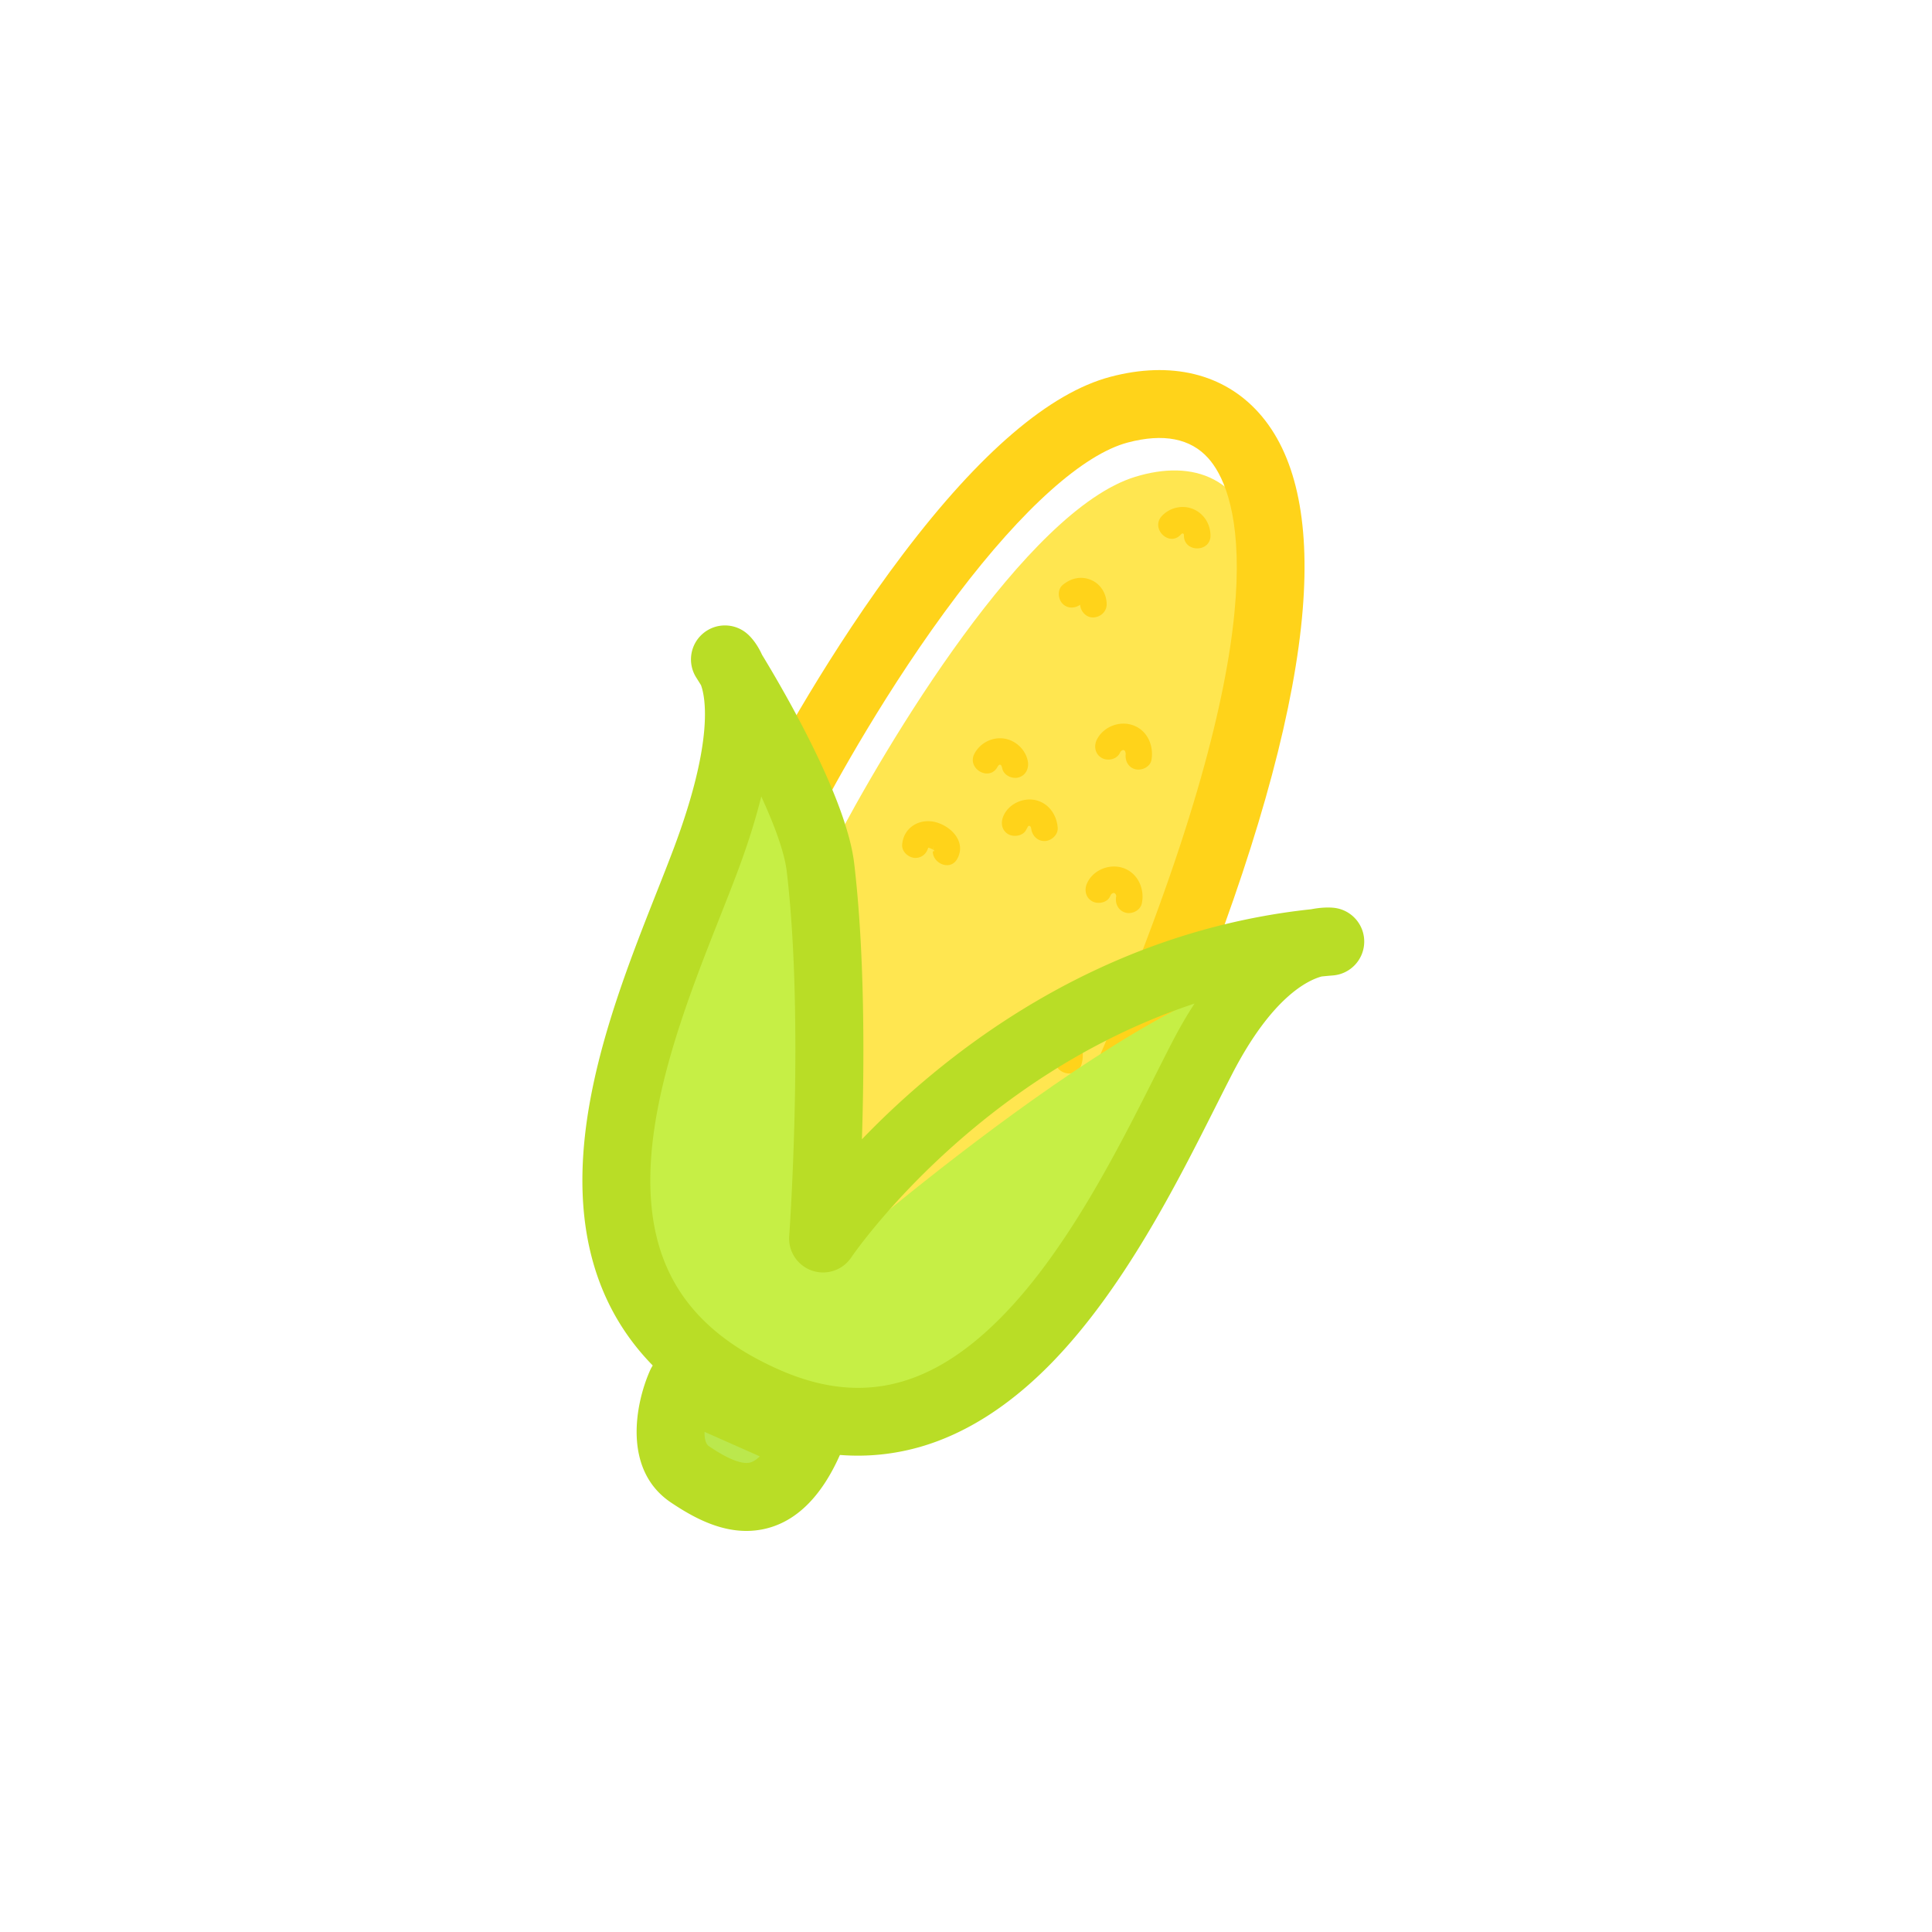 <?xml version="1.0" standalone="no"?><!DOCTYPE svg PUBLIC "-//W3C//DTD SVG 1.1//EN" "http://www.w3.org/Graphics/SVG/1.1/DTD/svg11.dtd"><svg class="icon" width="200px" height="200.00px" viewBox="0 0 1024 1024" version="1.1" xmlns="http://www.w3.org/2000/svg"><path d="M440.41 450.84c29.36-56.73 103.57-180.46 161.33-198.13 60.76-18.59 111.69 35.23 17.21 277.25-103.72 265.68-156.11 217.96-237.1 171.56-45.82-26.24 9.9-156.69 58.56-250.68z" fill="#FFE650" /><path d="M459.95 748.44c-32.31 0-63.06-17.62-95.2-36.04-4.42-2.54-8.92-5.11-13.49-7.68-22.46-12.64-28.4-36.72-29.43-54.69-1.12-19.66 2.45-43.47 10.92-72.8 8.76-30.31 27.9-83.05 69.33-162.14 8.12-15.5 37.64-70.06 76.71-121.63 40.68-53.69 77.59-85.22 109.7-93.73 32.12-8.51 60.08-1.73 78.72 19.08 19.29 21.53 27.12 56.55 23.27 104.09-4.14 51.15-21.83 117.43-52.57 197.02-27.1 70.17-52.03 121.81-76.21 157.88-23.56 35.14-47.33 56.6-72.66 65.59-9.88 3.52-19.55 5.05-29.09 5.05z m-41.92-324.98l15.95 8.35c-83.06 158.57-86.96 229.22-65.06 241.54 4.65 2.62 9.23 5.24 13.73 7.82 37.21 21.32 66.59 38.15 94.36 28.3 17.78-6.31 35.71-23.22 54.8-51.7 22.67-33.82 46.4-83.15 72.53-150.8 74.14-191.96 49.92-248.65 36.06-264.12-9.42-10.51-23.78-13.31-42.69-8.3-23.48 6.22-55.52 34.87-90.22 80.67-37.39 49.35-65.72 101.72-73.51 116.59l-15.95-8.35z" fill="#FFD31A" /><path d="M492.25 447.66c-0.19 2.45-2.03 0.99 0.57 1.86 0.55 0.18 1.09 0.5 1.61 0.71 2.2 0.88-1.77 2.66 0.86-2.29-4.25 8 7.9 15.12 12.16 7.11 4.58-8.62-2.78-16.64-10.88-19.1-8.75-2.66-17.67 2.38-18.4 11.72-0.3 3.8 3.45 7.04 7.04 7.04 4.06-0.01 6.75-3.24 7.04-7.05zM588.37 475.11c0.44-0.93 0.63-1.26 1.09-1.53 0.66-0.38 0.93-0.33 1.14-0.26 0.79 0.3 1.08 1.41 1.02 1.74-0.78 3.72 1.09 7.61 4.92 8.66 3.49 0.96 7.88-1.18 8.66-4.92 1.62-7.76-2.18-16.21-10.04-18.79-7.17-2.35-15.7 1.06-18.94 7.98-1.61 3.44-0.96 7.59 2.53 9.63 3.04 1.8 8 0.95 9.62-2.51zM543.99 439.59c0.02-0.05 1.1-1.8 0.68-1.4 0.46-0.43 0.77-0.6 1.34-0.4-0.69-0.25 0.12 0.15 0.31 0.49-0.04-0.07 0.26 1.19 0.2 0.45 0.26 3.79 3.05 7.04 7.04 7.04 3.61 0 7.3-3.23 7.04-7.04-0.47-6.86-4.87-13.17-11.87-14.67-6.65-1.42-14.16 2.1-16.9 8.43-1.51 3.49-1.03 7.55 2.53 9.63 2.97 1.73 8.11 0.98 9.63-2.53zM593.51 399.16c0.4-0.79 0.47-1.03 1.09-1.37 0.66-0.36 0.86-0.26 1.01-0.2 0.31 0.13 0.37 0.05 0.64 0.47 0.33 0.5 0.34 1.73 0.47 0.97-0.65 3.74 1 7.58 4.92 8.66 3.39 0.93 8.01-1.15 8.66-4.92 1.33-7.73-2.28-15.93-10.16-18.5-7.13-2.32-15.42 1.04-18.8 7.78-1.7 3.4-0.9 7.63 2.53 9.63 3.13 1.84 7.93 0.9 9.64-2.52zM528.68 406.48c1-1.84 2.08-1.48 2.5 0.67 0.73 3.73 5.19 5.87 8.66 4.92 3.9-1.07 5.65-4.92 4.92-8.66-1.21-6.15-6.48-11.09-12.66-11.97-6.29-0.89-12.55 2.35-15.58 7.93-4.33 7.97 7.82 15.08 12.16 7.11zM436.18 571.72c-0.25 0.65 0.17-0.21 0.61-0.04-0.68-0.27-0.21-0.41 0.18 0.34-0.47-0.9 0.06 1.06 0.02 0.2 0.18 3.8 3.11 7.04 7.04 7.04 3.67 0 7.22-3.22 7.04-7.04-0.34-7.07-5.18-13.38-12.4-14.42-7.36-1.06-13.5 3.51-16.07 10.17-1.37 3.55 1.51 7.73 4.92 8.66 3.97 1.1 7.28-1.35 8.66-4.91zM573.26 563.99c1.9-6.73-0.5-13.99-6.14-18.13-5.44-3.99-13.49-4.07-18.97-0.08-3.07 2.23-4.58 6.12-2.53 9.63 1.77 3.03 6.54 4.77 9.63 2.53 1.61-1.17 2.75-1.62 4.12-0.41-0.82-0.72 0.48 1.12 0.44 1.03 0.24 0.59 0.09 0.87-0.13 1.68-2.47 8.75 11.11 12.48 13.58 3.75zM625.8 283.41c0.15-0.16 0.81-0.8 0.25-0.35 0.22-0.17 1.01-0.47 0.34-0.21 0.34-0.13 1.09-0.17 0.33-0.09 0.58-0.06 1.03 0.1 0.18-0.06 0.14 0.03 0.56 0.37 0.61 0.56-0.03-0.14-0.24-0.9-0.09-0.09 0.23 1.27 0.08-1.6 0.08 0.69 0.01 9.06 14.1 9.08 14.08 0-0.01-6.12-3.56-11.72-9.24-14.07-5.64-2.33-12.33-0.77-16.5 3.66-6.21 6.6 3.73 16.58 9.96 9.96zM573.19 320.01c-0.23 0.27-0.51 0.42-0.87 0.45 0.82-0.2 0.84-0.25 0.06-0.16 0.85 0.02 0.88-0.01 0.1-0.1 0.71 0.21 0.84 0.24 0.39 0.1a0.962 0.962 0 0 1-0.61-0.4c0.57 0.59 0.62 0.63 0.16 0.1 0.4 0.73 0.42 0.77 0.08 0.13-0.04-0.79-0.04-0.76-0.02 0.09 0.05 3.68 3.21 7.21 7.04 7.04 3.77-0.17 7.09-3.09 7.04-7.04-0.07-5.46-3.13-10.66-8.24-12.82-5.32-2.25-10.75-0.98-15.09 2.66-2.91 2.45-2.52 7.43 0 9.96 2.89 2.88 7.04 2.45 9.96-0.01z" fill="#FFD31A" /><path d="M364.52 735.2s-15.21 34.32 4.67 47.69c19.88 13.37 44.54 24.3 63.12-17.65l-67.79-30.04z" fill="#BBE84D" /><path d="M395.58 811.42c-15.25 0-29.07-7.74-39.99-15.08-25.58-17.21-19-52.05-11.08-69.92 4.03-9.09 14.66-13.19 23.75-9.16l67.8 30.04a17.96 17.96 0 0 1 9.5 9.98 17.96 17.96 0 0 1-0.34 13.77c-9.39 21.19-21.99 34.2-37.45 38.66a43.933 43.933 0 0 1-12.19 1.71z m-22.17-52.51c-0.05 3.56 0.6 6.43 2.28 7.56 3.87 2.6 15.62 10.51 22.11 8.64 1.56-0.45 3.21-1.55 4.9-3.22l-29.29-12.98z" fill="#B9DD26" /><path d="M443.12 664.86s193.75-169.18 254.75-149.14c0 0-31.98-4.27-64.47 58.77-37.38 72.53-102.56 223.57-219.37 171.8-128.49-56.94-58.43-195.34-29.81-271.74C414.8 392.91 393.84 374 393.84 374s49.31 14.86 38.7 94.01 10.58 196.85 10.58 196.85z" fill="#C6EF45" /><path d="M454.7 771.53c-18.46 0-37.34-4.24-56.45-12.71-60.85-26.97-90.97-73.26-89.52-137.61 1.17-51.74 22.32-105.27 39.31-148.29 3.32-8.39 6.45-16.32 9.19-23.63 21.33-56.95 16.59-79.9 14.32-86.12-0.91-1.48-1.75-2.83-2.52-4.04-4.82-7.6-3.28-17.59 3.6-23.39 6.88-5.8 16.98-5.64 23.66 0.39 1.98 1.78 4.97 5.17 7.62 10.95 12.51 20.55 44.78 76.27 48.83 110.57 5.64 47.71 5.4 105.1 4.1 146.19a446.61 446.61 0 0 1 37.49-34.71c27.65-22.8 57.32-41.61 88.19-55.89 36.08-16.7 73.88-27.22 112.46-31.32 6.62-1.3 11.11-0.89 12.47-0.71 9.12 1.22 15.85 9.11 15.61 18.31-0.24 9.19-7.37 16.73-16.54 17.48-2.01 0.16-4.01 0.35-6 0.55-7.33 1.97-26.44 10.93-47.49 51.78-2.76 5.36-5.69 11.16-8.78 17.31-20.51 40.7-48.6 96.44-86.8 135.65-21.97 22.55-45.36 37.53-69.53 44.53-10.87 3.13-21.97 4.71-33.22 4.71z m-51.21-349.37c-2.9 11.7-6.98 24.89-12.55 39.75-2.85 7.61-6.04 15.68-9.42 24.23-15.94 40.35-35.78 90.57-36.8 135.88-1.12 49.78 20.52 82.79 68.12 103.88 43.28 19.18 81.04 10.04 118.84-28.76 34.33-35.24 60.98-88.12 80.43-126.73 3.13-6.22 6.09-12.09 8.93-17.6 4-7.77 8.05-14.7 12.08-20.89-116.49 38.51-181.15 133.37-181.91 134.51a18.004 18.004 0 0 1-20.81 7.02c-7.73-2.66-12.7-10.18-12.1-18.33 0.08-1.13 8.1-113.67-1.31-193.25-1.22-10.3-6.61-24.72-13.5-39.71z" fill="#B9DD26" /></svg>